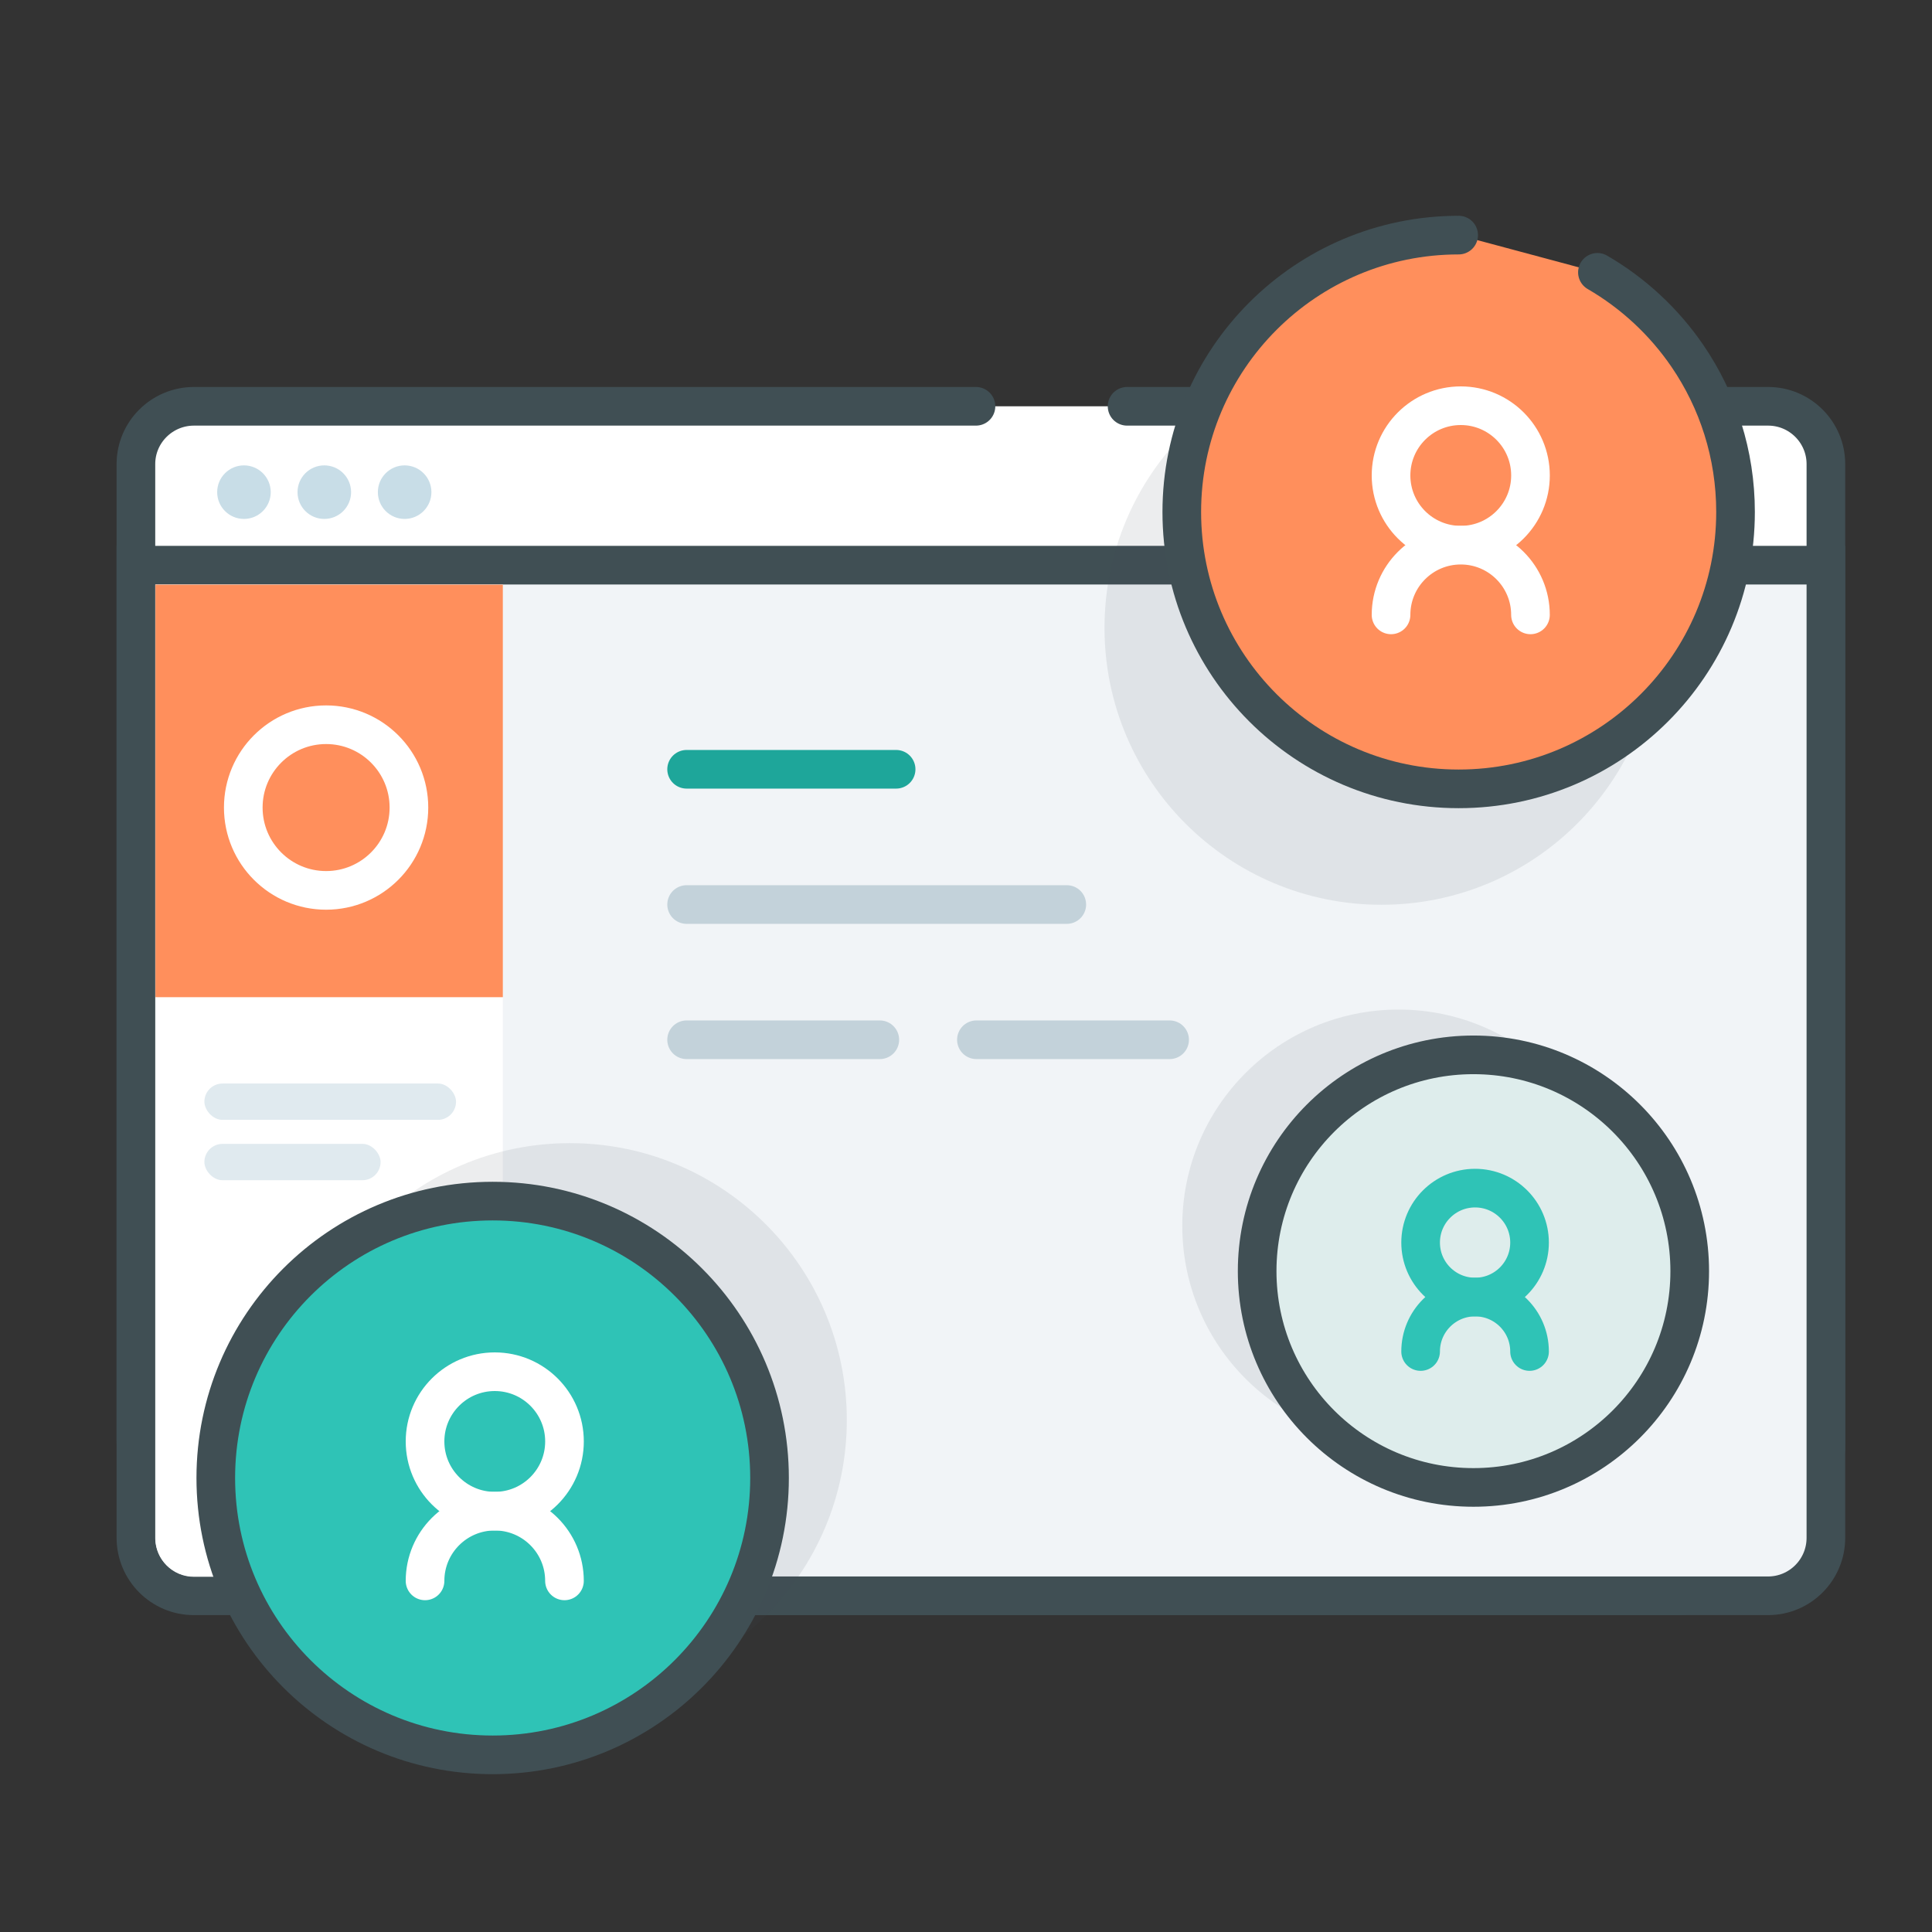<?xml version="1.0" encoding="UTF-8"?>
<svg width="100px" height="100px" viewBox="0 0 100 100" version="1.1" xmlns="http://www.w3.org/2000/svg" xmlns:xlink="http://www.w3.org/1999/xlink" style="background: #FFFFFF;">
    <rect x="0" y="0" width="100" height="100" fill="#333333" stroke="none"/>
    <!-- Generator: Sketch 42 (36781) - http://www.bohemiancoding.com/sketch -->
    <title>Stay small</title>
    <desc>Created with Sketch.</desc>
    <defs></defs>
    <g id="Page-1" stroke="none" stroke-width="1" fill="none" fill-rule="evenodd">
        <g id="Stay-small">
            <g id="Group-4" transform="translate(6, 12)">
                <g id="Group-3" transform="translate(0.456, 8.818)">
                    <path d="M51.882,0.212 L85.061,0.212 C86.713,0.212 88.052,1.555 88.052,3.202 L88.052,53.778 C88.052,58.198 84.474,61.78 80.058,61.78 L8.574,61.78 C4.159,61.78 0.579,58.204 0.579,53.778 L0.579,3.202 L0.579,3.202 C0.579,1.55 1.928,0.212 3.585,0.212 L44.06,0.212" id="Rectangle-6" stroke="#404F54" stroke-width="2" stroke-linecap="round" fill="#FFFFFF"></path>
                    <ellipse id="Oval-6" fill="#C8DDE7" cx="6.171" cy="4.656" rx="1.386" ry="1.386"></ellipse>
                    <ellipse id="Oval-6-Copy" fill="#C8DDE7" cx="10.33" cy="4.656" rx="1.386" ry="1.386"></ellipse>
                    <ellipse id="Oval-6-Copy-2" fill="#C8DDE7" cx="14.488" cy="4.656" rx="1.386" ry="1.386"></ellipse>
                    <path d="M0.579,8.434 L88.052,8.434 L88.052,58.778 C88.052,60.436 86.713,61.78 85.054,61.78 L3.578,61.78 C1.922,61.78 0.579,60.435 0.579,58.778 L0.579,8.434 Z" id="Rectangle-6-Copy-3" stroke="#404F54" stroke-width="2" stroke-linecap="round" fill="#F1F4F7"></path>
                    <path d="M29.083,19 L39.927,19" id="Path-16" stroke="#1EA69A" stroke-width="2" stroke-linecap="round" stroke-linejoin="round" fill="#F5F6F7"></path>
                    <path d="M29.083,26 L48.761,26" id="Path-16-Copy" stroke="#C3D2DA" stroke-width="2" stroke-linecap="round" stroke-linejoin="round" fill="#C3D2DA"></path>
                    <path d="M29.083,33 L58.761,33" id="Path-16-Copy-2" stroke="#C3D2DA" stroke-width="2" stroke-linecap="round" stroke-linejoin="round" stroke-dasharray="10,5" fill="#C3D2DA"></path>
                    <g id="dashboard" transform="translate(1.579, 9.434)">
                        <path d="M0.01,0.01 L17.992,0.01 L17.992,51.362 L2.003,51.362 C0.903,51.362 0.01,50.471 0.01,49.365 L0.01,0.01 Z" id="Rectangle-9" fill="#FFFFFF"></path>
                        <polygon id="Rectangle-9-Copy" fill="#FF8F5C" points="0.01 0.01 17.992 0.01 17.992 21.362 0.01 21.362"></polygon>
                        <ellipse id="Oval" stroke="#FFFFFF" stroke-width="2" stroke-linecap="round" cx="8.844" cy="11.547" rx="4.287" ry="4.287"></ellipse>
                        <rect id="Rectangle-7-Copy-7" fill="#E0EAEF" x="2.544" y="25.831" width="13.025" height="1.881" rx="0.94"></rect>
                        <rect id="Rectangle-7-Copy-8" fill="#E0EAEF" x="2.544" y="28.955" width="9.12" height="1.881" rx="0.94"></rect>
                    </g>
                </g>
                <g id="Group-2" transform="translate(51, 0)">
                    <circle id="Oval-7" fill="#404F54" opacity="0.1" cx="14.5" cy="20.5" r="14.331"></circle>
                    <path d="M18.5,0.169 C10.585,0.169 4.169,6.585 4.169,14.5 C4.169,22.415 10.585,28.831 18.5,28.831 L18.5,28.831 C26.415,28.831 32.831,22.415 32.831,14.5 C32.831,11.506 31.913,8.726 30.343,6.427 C29.134,4.658 27.541,3.174 25.682,2.096" id="Oval-7-Copy" stroke="#404F54" stroke-width="2" stroke-linecap="round" stroke-linejoin="round" fill="#FF8F5C"></path>
                    <g id="Group" transform="translate(15, 9)" stroke="#FFFFFF" stroke-width="2" fill="#FF8F5C" stroke-linecap="round" stroke-linejoin="round">
                        <circle id="Oval-2" cx="3.609" cy="3.609" r="3.609"></circle>
                        <path d="M7.217,10.826 C7.217,8.833 5.602,7.217 3.609,7.217 C1.616,7.217 0,8.833 0,10.826" id="Oval-2-Copy"></path>
                    </g>
                </g>
                <g id="Group-2-Copy" transform="translate(5, 47)">
                    <circle id="Oval-7" fill="#404F54" opacity="0.1" cx="18.5" cy="14.5" r="14.331"></circle>
                    <circle id="Oval-7-Copy" stroke="#404F54" stroke-width="2" stroke-linecap="round" stroke-linejoin="round" fill="#2FC3B6" cx="14.5" cy="17.5" r="14.331"></circle>
                    <g id="Group" transform="translate(11, 12)" stroke="#FFFFFF" stroke-width="2" stroke-linecap="round" stroke-linejoin="round">
                        <circle id="Oval-2" cx="3.609" cy="3.609" r="3.609"></circle>
                        <path d="M7.217,10.826 C7.217,8.833 5.602,7.217 3.609,7.217 C1.616,7.217 0,8.833 0,10.826" id="Oval-2-Copy"></path>
                    </g>
                </g>
                <g id="Group-2-Copy-2" transform="translate(54.938, 40.123)">
                    <ellipse id="Oval-7" fill="#404F54" opacity="0.1" cx="11.452" cy="11.327" rx="11.195" ry="11.195"></ellipse>
                    <ellipse id="Oval-7-Copy" stroke="#404F54" stroke-width="2" stroke-linecap="round" stroke-linejoin="round" fill="#DEEDEC" cx="15.327" cy="13.671" rx="11.195" ry="11.195"></ellipse>
                    <g id="Group" transform="translate(12.593, 9.374)" stroke="#2FC3B6" stroke-width="2" stroke-linecap="round" stroke-linejoin="round">
                        <ellipse id="Oval-2" cx="2.819" cy="2.819" rx="2.819" ry="2.819"></ellipse>
                        <path d="M5.638,8.457 C5.638,6.9 4.376,5.638 2.819,5.638 C1.262,5.638 0,6.9 0,8.457" id="Oval-2-Copy"></path>
                    </g>
                </g>
            </g>
        </g>
    </g>
</svg>